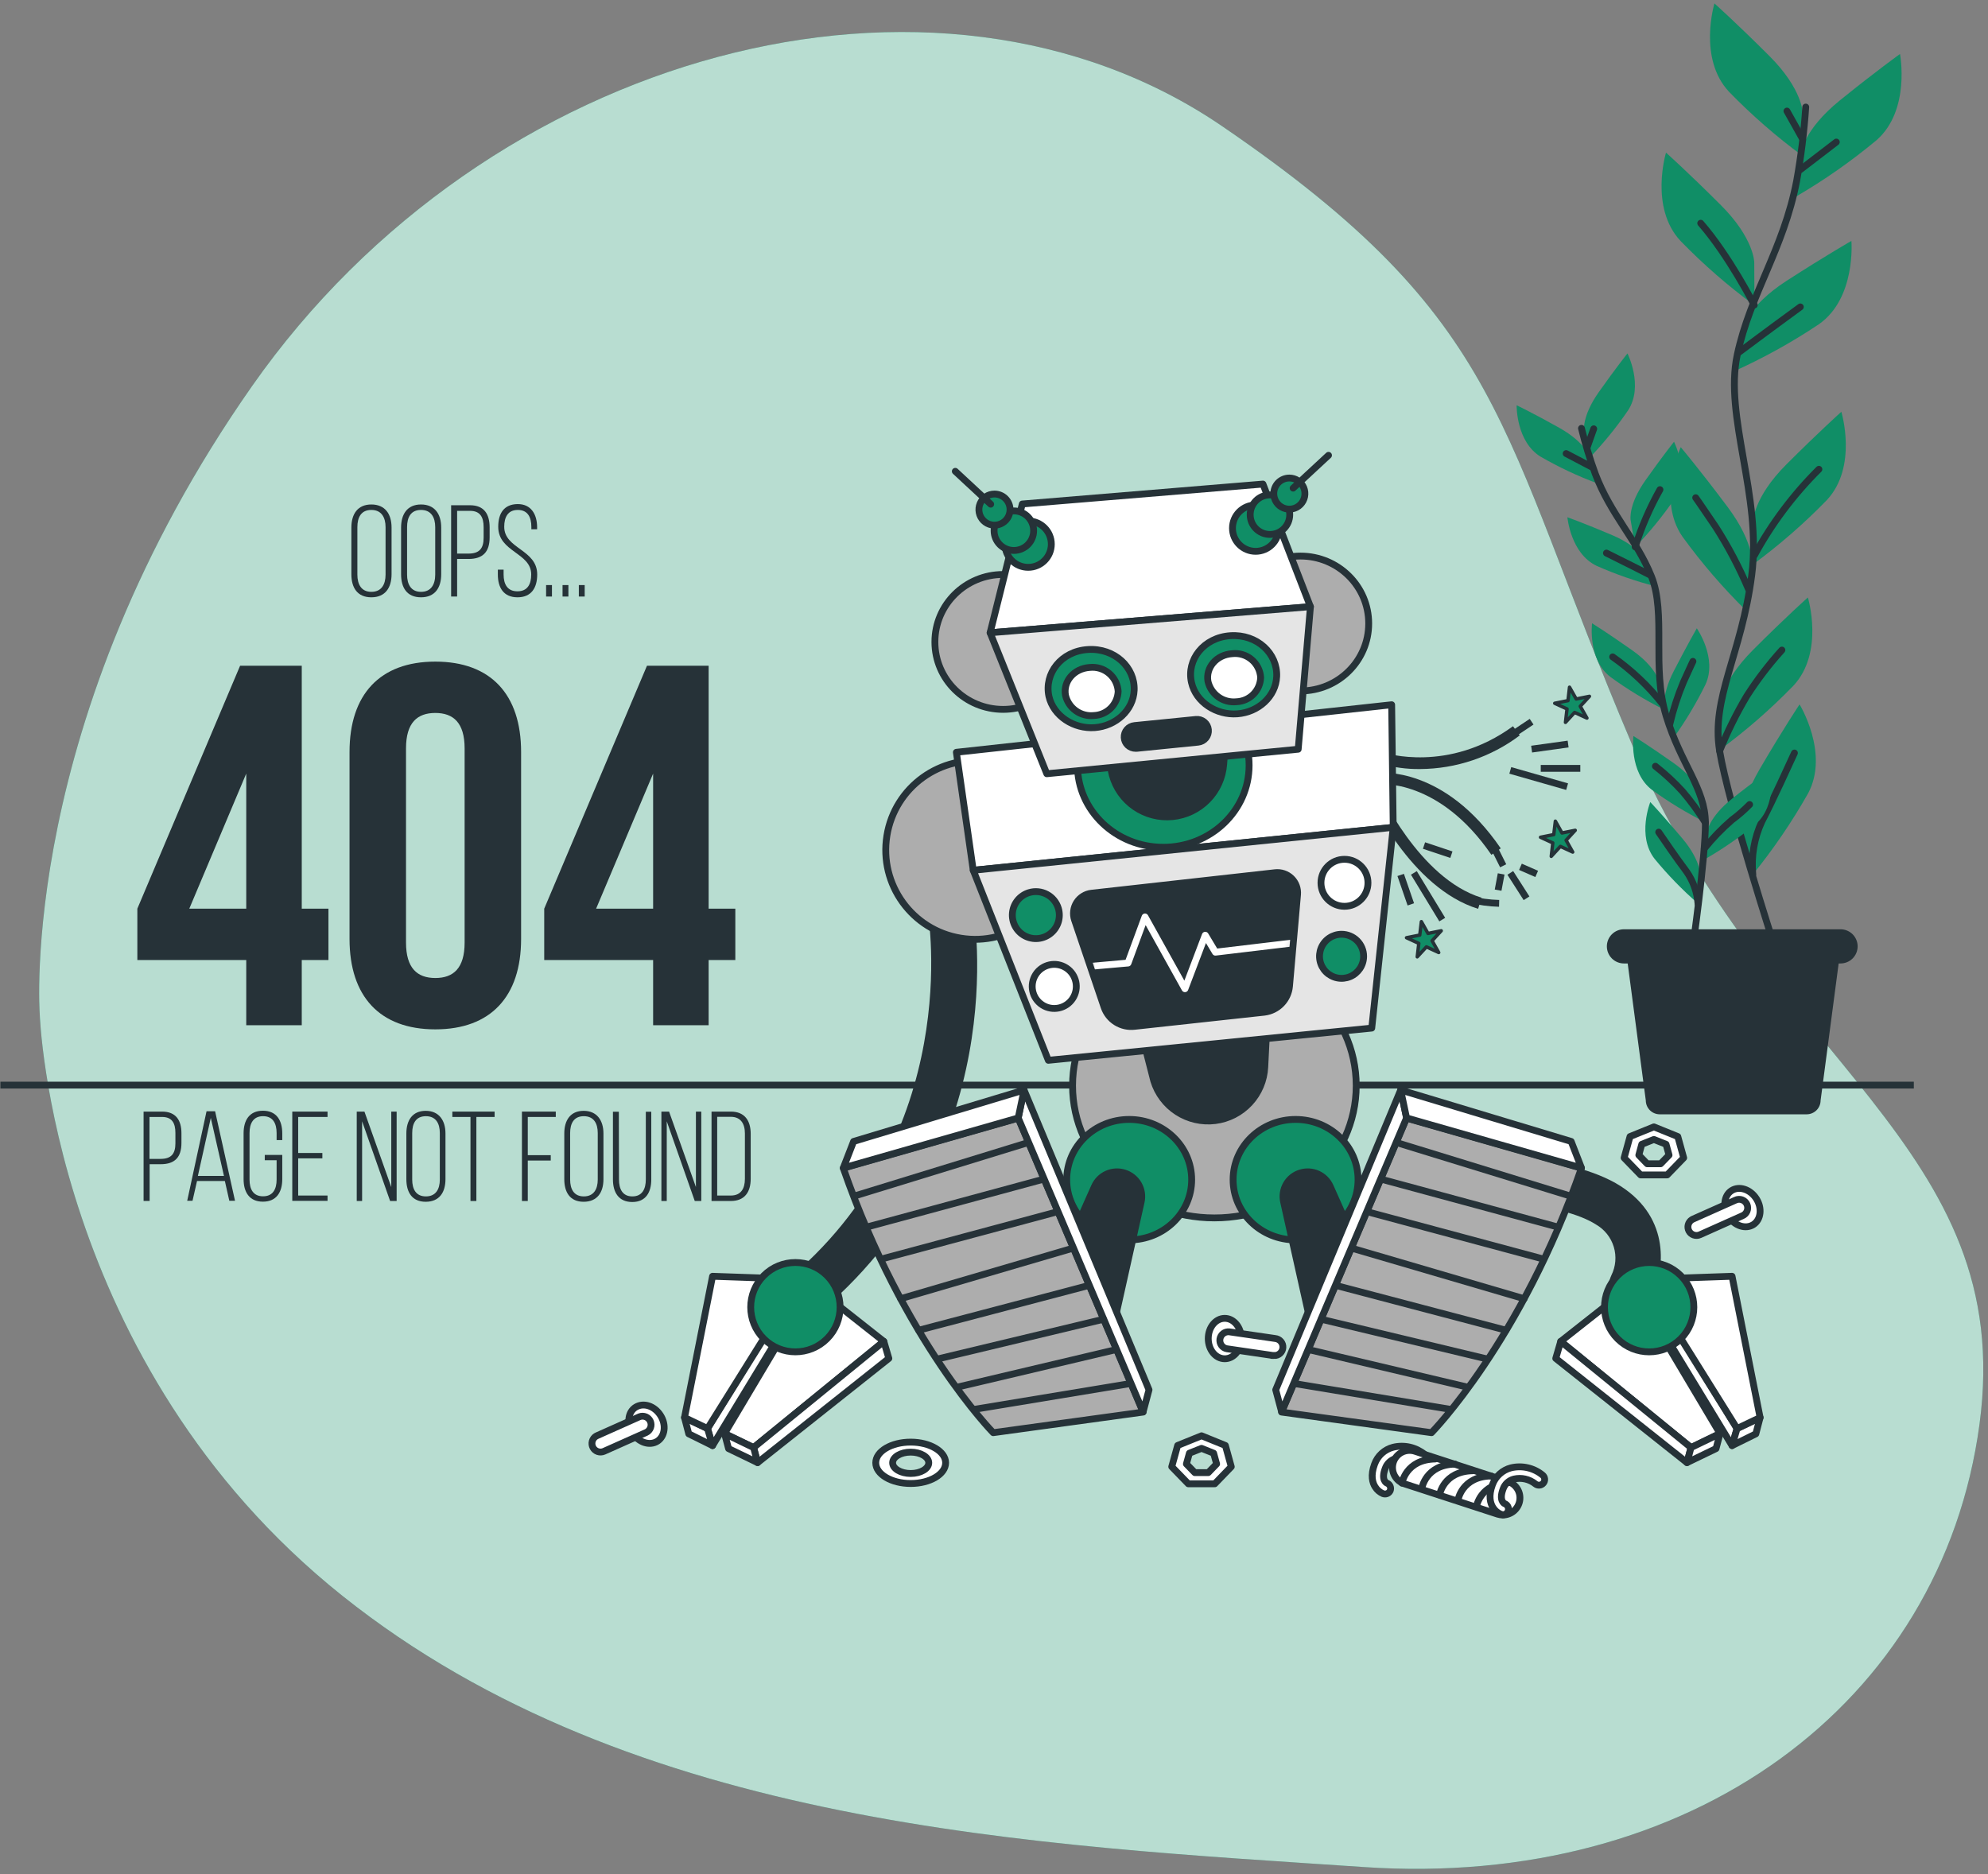 <svg width="315" height="297" viewBox="0 0 315 297" fill="none" xmlns="http://www.w3.org/2000/svg">
<rect x="0" y="0" width="315" height="297" fill="#808080" stroke="none"/>
<path d="M6.3 160.752C6.3 160.752 8.085 216.042 54.242 252.889C100.399 289.737 164.34 292.38 216.113 295.882C267.886 299.383 307.653 270.068 313.645 225.765C319.637 181.463 280.077 168.46 258.615 118.028C237.153 67.595 239.061 51.014 193.648 19.998C148.234 -11.018 77.183 8.03 39.952 61.167C2.722 114.304 6.3 160.752 6.3 160.752Z" fill="#108E66"/>
<path opacity="0.7" d="M6.3 160.752C6.3 160.752 8.085 216.042 54.242 252.889C100.399 289.737 164.34 292.38 216.113 295.882C267.886 299.383 307.653 270.068 313.645 225.765C319.637 181.463 280.077 168.46 258.615 118.028C237.153 67.595 239.061 51.014 193.648 19.998C148.234 -11.018 77.183 8.03 39.952 61.167C2.722 114.304 6.3 160.752 6.3 160.752Z" fill="white"/>
<path d="M303.248 171.962H0.063" stroke="#263238" stroke-width="1.082" stroke-miterlimit="10"/>
<path d="M55.676 83.602C55.676 81.495 56.649 79.947 58.84 79.947C61.032 79.947 62.043 81.479 62.043 83.602V91.003C62.043 93.11 61.07 94.658 58.84 94.658C56.611 94.658 55.676 93.126 55.676 91.003V83.602ZM56.626 91.065C56.626 92.597 57.246 93.792 58.84 93.792C60.434 93.792 61.093 92.635 61.093 91.065V83.54C61.093 82.008 60.449 80.813 58.84 80.813C57.231 80.813 56.626 81.97 56.626 83.54V91.065Z" fill="#263238"/>
<path d="M63.552 83.602C63.552 81.495 64.525 79.947 66.709 79.947C68.892 79.947 69.911 81.479 69.911 83.602V91.003C69.911 93.11 68.946 94.658 66.709 94.658C64.471 94.658 63.552 93.126 63.552 91.003V83.602ZM64.502 91.065C64.502 92.597 65.123 93.792 66.709 93.792C68.295 93.792 68.961 92.635 68.961 91.065V83.54C68.961 82.008 68.325 80.813 66.709 80.813C65.092 80.813 64.502 81.97 64.502 83.54V91.065Z" fill="#263238"/>
<path d="M74.478 80.069C76.716 80.069 77.582 81.479 77.582 83.586V85.157C77.582 87.456 76.524 88.582 74.233 88.582H72.433V94.535H71.482V80.069H74.478ZM74.233 87.731C75.903 87.731 76.631 86.965 76.631 85.234V83.54C76.631 81.97 76.095 80.958 74.478 80.958H72.433V87.731H74.233Z" fill="#263238"/>
<path d="M85.106 83.563V83.87H84.194V83.502C84.194 81.97 83.619 80.813 82.048 80.813C80.478 80.813 79.895 81.954 79.895 83.479C79.895 86.996 85.121 87.057 85.121 91.042C85.121 93.126 84.217 94.658 82.002 94.658C79.788 94.658 78.884 93.126 78.884 91.042V90.275H79.796V91.042C79.796 92.574 80.393 93.708 81.987 93.708C83.581 93.708 84.171 92.589 84.171 91.042C84.171 87.571 78.945 87.509 78.945 83.479C78.945 81.311 79.895 79.909 82.01 79.885C84.125 79.862 85.106 81.479 85.106 83.563Z" fill="#263238"/>
<path d="M87.458 92.72V94.536H86.531V92.72H87.458Z" fill="#263238"/>
<path d="M90.063 92.72V94.536H89.136V92.72H90.063Z" fill="#263238"/>
<path d="M92.645 92.72V94.536H91.718V92.72H92.645Z" fill="#263238"/>
<path d="M21.763 144.002L38.045 105.5H47.814V144.002H52.044V152.14H47.814V162.476H39.018V152.14H21.763V144.002ZM39.018 144.002V122.594L29.992 144.002H39.018Z" fill="#263238"/>
<path d="M55.384 119.169C55.384 110.059 60.188 104.849 68.977 104.849C77.765 104.849 82.569 110.059 82.569 119.169V148.799C82.569 157.917 77.765 163.127 68.977 163.127C60.188 163.127 55.384 157.917 55.384 148.799V119.169ZM64.333 149.373C64.333 153.442 66.126 154.99 68.977 154.99C71.827 154.99 73.62 153.457 73.62 149.373V118.602C73.62 114.534 71.827 112.986 68.977 112.986C66.126 112.986 64.333 114.518 64.333 118.602V149.373Z" fill="#263238"/>
<path d="M86.232 144.002L102.515 105.5H112.284V144.002H116.513V152.14H112.284V162.476H103.488V152.14H86.232V144.002ZM103.488 144.002V122.594L94.454 144.002H103.488Z" fill="#263238"/>
<path d="M25.686 176.161C27.877 176.161 28.75 177.54 28.75 179.601V181.133C28.75 183.378 27.716 184.497 25.471 184.497H23.709V190.32H22.751V176.161H25.686ZM25.448 183.654C27.088 183.654 27.793 182.888 27.793 181.202V179.54C27.793 178.007 27.272 177.011 25.686 177.011H23.686V183.654H25.448Z" fill="#263238"/>
<path d="M31.218 187.163L30.505 190.297H29.662L32.727 176.107H34.083L37.24 190.297H36.336L35.631 187.163H31.218ZM31.355 186.351H35.485L33.401 177.157L31.355 186.351Z" fill="#263238"/>
<path d="M44.726 179.624V180.673H43.83V179.562C43.83 178.03 43.248 176.888 41.684 176.888C40.121 176.888 39.539 178.045 39.539 179.562V186.933C39.539 188.466 40.129 189.584 41.684 189.584C43.24 189.584 43.83 188.451 43.83 186.933V183.869H41.953V183.026H44.726V186.857C44.726 188.903 43.83 190.435 41.661 190.435C39.493 190.435 38.597 188.903 38.597 186.857V179.608C38.597 177.563 39.486 176.022 41.661 176.022C43.838 176.022 44.726 177.578 44.726 179.624Z" fill="#263238"/>
<path d="M51.078 182.719V183.57H47.247V189.462H51.898V190.305H46.312V176.161H51.898V177.011H47.247V182.719H51.078Z" fill="#263238"/>
<path d="M57.377 190.328H56.526V176.161H57.745L61.997 188.121V176.161H62.848V190.328H61.813L57.377 177.701V190.328Z" fill="#263238"/>
<path d="M64.388 179.624C64.388 177.555 65.338 176.038 67.453 176.038C69.567 176.038 70.586 177.571 70.586 179.624V186.872C70.586 188.933 69.636 190.451 67.453 190.451C65.269 190.451 64.388 188.918 64.388 186.872V179.624ZM65.315 186.934C65.315 188.466 65.92 189.6 67.483 189.6C69.046 189.6 69.69 188.466 69.69 186.934V179.563C69.69 178.03 69.062 176.889 67.483 176.889C65.905 176.889 65.315 178.023 65.315 179.563V186.934Z" fill="#263238"/>
<path d="M74.547 190.328V177.011H71.674V176.161H78.371V177.011H75.482V190.328H74.547Z" fill="#263238"/>
<path d="M87.267 183.064V183.915H83.627V190.328H82.7V176.161H88.064V177.011H83.627V183.064H87.267Z" fill="#263238"/>
<path d="M89.412 179.624C89.412 177.555 90.362 176.038 92.477 176.038C94.592 176.038 95.618 177.571 95.618 179.624V186.872C95.618 188.933 94.661 190.451 92.477 190.451C90.293 190.451 89.412 188.918 89.412 186.872V179.624ZM90.339 186.934C90.339 188.466 90.952 189.6 92.508 189.6C94.063 189.6 94.714 188.466 94.714 186.934V179.563C94.714 178.03 94.086 176.889 92.508 176.889C90.929 176.889 90.339 178.023 90.339 179.563V186.934Z" fill="#263238"/>
<path d="M98.078 186.911C98.078 188.443 98.645 189.6 100.2 189.6C101.756 189.6 102.33 188.428 102.33 186.911V176.184H103.196V186.911C103.196 188.933 102.346 190.489 100.185 190.489C98.024 190.489 97.12 188.956 97.12 186.911V176.184H98.055L98.078 186.911Z" fill="#263238"/>
<path d="M105.648 190.328H104.798V176.161H106.016L110.269 188.121V176.161H111.119V190.328H110.085L105.648 177.701V190.328Z" fill="#263238"/>
<path d="M115.808 176.161C117.999 176.161 118.95 177.601 118.95 179.685V186.811C118.95 188.895 117.999 190.328 115.808 190.328H112.743V176.161H115.808ZM115.808 189.462C117.386 189.462 118.03 188.382 118.03 186.826V179.616C118.03 178.084 117.363 176.988 115.808 176.988H113.64V189.462H115.808Z" fill="#263238"/>
<path d="M285.647 17.937C285.647 17.937 285.647 14.152 280.353 8.865C275.058 3.578 271.656 0.544 271.656 0.544C271.656 0.544 269.013 9.241 273.955 14.535C277.564 18.249 281.475 21.658 285.647 24.726V17.937Z" fill="#108E66"/>
<path d="M277.963 41.583C277.963 41.583 277.963 37.797 272.676 32.511C267.389 27.224 263.98 24.189 263.98 24.189C263.98 24.189 261.336 32.886 266.278 38.181C269.893 41.902 273.812 45.316 277.994 48.387L277.963 41.583Z" fill="#108E66"/>
<path d="M285.31 24.373C285.31 24.373 285.716 20.611 291.532 15.907C297.347 11.202 301.056 8.559 301.056 8.559C301.056 8.559 302.765 17.485 297.324 22.228C293.337 25.547 289.08 28.528 284.598 31.139L285.31 24.373Z" fill="#108E66"/>
<path d="M276.032 52.256C276.032 52.256 276.798 48.555 283.111 44.487C289.425 40.418 293.356 38.181 293.356 38.181C293.356 38.181 294.122 47.237 288.207 51.383C283.891 54.266 279.342 56.783 274.606 58.907L276.032 52.256Z" fill="#108E66"/>
<path d="M277.779 82.652C277.779 82.652 277.779 78.867 283.073 73.58C288.368 68.293 291.762 65.259 291.762 65.259C291.762 65.259 294.413 73.955 289.464 79.25C285.849 82.972 281.93 86.385 277.748 89.456L277.779 82.652Z" fill="#108E66"/>
<path d="M277.695 90.069C277.695 90.069 278.231 86.329 273.741 80.338C269.251 74.346 266.317 70.867 266.317 70.867C266.317 70.867 262.485 79.096 266.577 85.034C269.623 89.233 273.014 93.169 276.714 96.804L277.695 90.069Z" fill="#108E66"/>
<path d="M272.477 112.074C272.477 112.074 272.477 108.297 277.764 103.002C283.051 97.708 286.46 94.681 286.46 94.681C286.46 94.681 289.104 103.378 284.162 108.672C280.549 112.396 276.63 115.81 272.446 118.878L272.477 112.074Z" fill="#108E66"/>
<path d="M276.009 131.996C276.009 131.996 275.051 128.333 278.829 121.874C282.606 115.415 285.142 111.63 285.142 111.63C285.142 111.63 289.9 119.369 286.491 125.736C283.934 130.251 281.008 134.547 277.74 138.578L276.009 131.996Z" fill="#108E66"/>
<path d="M286.123 16.964C285.857 20.9 285.374 24.819 284.675 28.702C282.583 39.514 277.357 46.486 275.265 56.248C273.174 66.009 279.173 78.583 277.564 91.126C275.955 103.669 271.082 110.634 272.476 119.009C273.871 127.383 281.188 150.033 281.188 150.033" stroke="#263238" stroke-width="1.082" stroke-linecap="round" stroke-linejoin="round"/>
<path d="M285.265 26.886L290.965 22.511" stroke="#263238" stroke-width="1.082" stroke-linecap="round" stroke-linejoin="round"/>
<path d="M285.525 21.845L283.143 17.6" stroke="#263238" stroke-width="1.082" stroke-linecap="round" stroke-linejoin="round"/>
<path d="M275.58 55.796C275.58 55.796 280.354 52.217 285.265 48.639" stroke="#263238" stroke-width="1.082" stroke-linecap="round" stroke-linejoin="round"/>
<path d="M277.962 48.348C277.962 48.348 273.986 40.548 269.48 35.376" stroke="#263238" stroke-width="1.082" stroke-linecap="round" stroke-linejoin="round"/>
<path d="M277.971 88.03C280.703 83.004 284.151 78.402 288.207 74.369" stroke="#263238" stroke-width="1.082" stroke-linecap="round" stroke-linejoin="round"/>
<path d="M277.035 93.332C275.588 89.922 273.858 86.639 271.863 83.517C269.082 79.403 268.684 78.874 268.684 78.874" stroke="#263238" stroke-width="1.082" stroke-linecap="round" stroke-linejoin="round"/>
<path d="M272.477 119.009C273.683 116.003 275.121 113.096 276.775 110.312C278.426 107.73 280.289 105.29 282.345 103.018" stroke="#263238" stroke-width="1.082" stroke-linecap="round" stroke-linejoin="round"/>
<path d="M277.733 138.578C277.457 135.709 277.948 132.819 279.158 130.203C281.151 126.372 283.403 121.315 284.33 119.331" stroke="#263238" stroke-width="1.082" stroke-linecap="round" stroke-linejoin="round"/>
<path d="M250.992 68.4C250.992 68.4 250.578 66.032 253.329 62.14C256.08 58.248 257.872 56.01 257.872 56.01C257.872 56.01 260.478 61.175 257.972 65.029C256.11 67.754 254.021 70.317 251.727 72.691L250.992 68.4Z" fill="#108E66"/>
<path d="M258.371 82.407C258.371 82.407 257.957 80.031 260.708 76.139C263.458 72.247 265.251 70.009 265.251 70.009C265.251 70.009 267.857 75.174 265.351 79.028C263.489 81.753 261.4 84.316 259.106 86.69L258.371 82.407Z" fill="#108E66"/>
<path d="M251.896 72.438C251.896 72.438 251.237 70.139 247.077 67.802C242.916 65.465 240.311 64.224 240.311 64.224C240.311 64.224 240.204 70.009 244.142 72.392C247.003 74.041 249.996 75.448 253.091 76.599L251.896 72.438Z" fill="#108E66"/>
<path d="M260.746 88.912C260.746 88.912 259.85 86.682 255.467 84.812C251.084 82.943 248.356 81.97 248.356 81.97C248.356 81.97 248.862 87.732 253.015 89.686C256.036 91.023 259.162 92.107 262.363 92.927L260.746 88.912Z" fill="#108E66"/>
<path d="M262.922 108.159C262.922 108.159 262.508 105.791 258.616 103.048C254.723 100.305 252.264 98.773 252.264 98.773C252.264 98.773 251.543 104.512 255.198 107.301C257.862 109.239 260.681 110.953 263.627 112.427L262.922 108.159Z" fill="#108E66"/>
<path d="M263.811 112.841C263.811 112.841 263.045 110.542 265.228 106.313C267.412 102.083 268.86 99.57 268.86 99.57C268.86 99.57 272.17 104.313 270.232 108.481C268.778 111.445 267.079 114.282 265.152 116.963L263.811 112.841Z" fill="#108E66"/>
<path d="M270.454 131.927C270.454 131.927 270.73 129.537 274.461 126.564C278.193 123.591 280.591 121.966 280.591 121.966C280.591 121.966 281.633 127.659 278.139 130.648C275.585 132.739 272.861 134.613 269.994 136.249L270.454 131.927Z" fill="#108E66"/>
<path d="M269.473 126.027C269.473 126.027 269.06 123.66 265.167 120.909C261.275 118.158 258.815 116.641 258.815 116.641C258.815 116.641 258.095 122.38 261.75 125.169C264.413 127.107 267.233 128.821 270.178 130.295L269.473 126.027Z" fill="#108E66"/>
<path d="M269.419 138.892C269.419 138.892 269.618 136.494 266.554 132.854C263.489 129.215 261.489 127.107 261.489 127.107C261.489 127.107 259.336 132.471 262.171 136.103C264.269 138.657 266.576 141.032 269.067 143.206L269.419 138.892Z" fill="#108E66"/>
<path d="M250.586 67.879C251.181 70.318 251.91 72.722 252.77 75.081C255.252 81.632 259.29 85.433 261.665 91.333C264.041 97.233 261.665 105.768 264.002 113.453C266.339 121.139 270.193 124.947 270.224 130.379C270.255 135.812 268.125 150.791 268.125 150.791" stroke="#263238" stroke-width="1.082" stroke-linecap="round" stroke-linejoin="round"/>
<path d="M252.203 74.001L248.157 71.878" stroke="#263238" stroke-width="1.082" stroke-linecap="round" stroke-linejoin="round"/>
<path d="M251.49 70.875L252.525 67.956" stroke="#263238" stroke-width="1.082" stroke-linecap="round" stroke-linejoin="round"/>
<path d="M261.389 91.088C261.389 91.088 258.01 89.356 254.539 87.647" stroke="#263238" stroke-width="1.082" stroke-linecap="round" stroke-linejoin="round"/>
<path d="M259.091 86.667C260.087 83.516 261.405 80.476 263.022 77.595" stroke="#263238" stroke-width="1.082" stroke-linecap="round" stroke-linejoin="round"/>
<path d="M263.42 111.553C261.163 108.701 258.504 106.19 255.528 104.098" stroke="#263238" stroke-width="1.082" stroke-linecap="round" stroke-linejoin="round"/>
<path d="M264.577 114.779C265.114 112.485 265.841 110.24 266.753 108.067C268.056 105.186 268.247 104.811 268.247 104.811" stroke="#263238" stroke-width="1.082" stroke-linecap="round" stroke-linejoin="round"/>
<path d="M270.04 134.479C271.356 132.845 272.815 131.332 274.4 129.958C275.406 129.215 276.352 128.392 277.227 127.499" stroke="#263238" stroke-width="1.082" stroke-linecap="round" stroke-linejoin="round"/>
<path d="M270.223 130.379C269.139 128.629 267.922 126.964 266.584 125.399C265.268 123.96 263.835 122.633 262.301 121.43" stroke="#263238" stroke-width="1.082" stroke-linecap="round" stroke-linejoin="round"/>
<path d="M269.052 143.229C268.916 141.399 268.291 139.64 267.243 138.134C265.581 135.934 263.619 133.023 262.822 131.874" stroke="#263238" stroke-width="1.082" stroke-linecap="round" stroke-linejoin="round"/>
<path d="M286.276 176.59H262.976C262.393 176.588 261.835 176.355 261.423 175.944C261.011 175.532 260.779 174.973 260.777 174.391L257.313 148.171H291.931L288.476 174.391C288.473 174.973 288.241 175.532 287.829 175.944C287.417 176.355 286.859 176.588 286.276 176.59Z" fill="#263238"/>
<path d="M291.632 152.684H257.313C256.596 152.684 255.908 152.399 255.401 151.892C254.893 151.384 254.608 150.696 254.608 149.979C254.607 149.623 254.677 149.271 254.812 148.942C254.948 148.613 255.147 148.313 255.398 148.062C255.649 147.81 255.948 147.61 256.276 147.473C256.605 147.337 256.957 147.267 257.313 147.267H291.632C291.988 147.267 292.341 147.337 292.67 147.473C292.999 147.609 293.298 147.809 293.55 148.061C293.802 148.313 294.002 148.612 294.138 148.941C294.274 149.27 294.344 149.623 294.344 149.979C294.342 150.697 294.056 151.385 293.547 151.892C293.039 152.399 292.35 152.684 291.632 152.684Z" fill="#263238"/>
<path d="M258.569 207.307C257.956 207.309 257.352 207.154 256.816 206.857C256.279 206.56 255.827 206.132 255.502 205.612C255.177 205.092 254.99 204.498 254.958 203.886C254.926 203.273 255.051 202.663 255.32 202.112C256.019 200.714 256.156 199.101 255.705 197.604C255.253 196.107 254.247 194.839 252.891 194.059C247.482 190.596 234.9 190.044 230.495 190.113H230.433C229.474 190.123 228.551 189.75 227.866 189.079C227.181 188.407 226.792 187.491 226.782 186.531C226.773 185.572 227.146 184.649 227.817 183.964C228.489 183.279 229.405 182.89 230.364 182.88C232.211 182.842 248.57 182.712 256.784 187.968C264.882 193.155 263.626 201.538 261.825 205.254C261.53 205.867 261.068 206.386 260.492 206.749C259.916 207.112 259.25 207.306 258.569 207.307Z" fill="#263238"/>
<path d="M275.242 226.386L274.446 229.091L262.378 209.246L262.063 204.962L275.242 226.386Z" fill="white" stroke="#263238" stroke-width="1.082" stroke-linecap="round" stroke-linejoin="round"/>
<path d="M274.445 229.091L278.215 227.229L278.889 224.646L275.242 226.386L274.445 229.091Z" fill="white" stroke="#263238" stroke-width="1.082" stroke-linecap="round" stroke-linejoin="round"/>
<path d="M260.477 202.741L274.445 202.258L278.889 224.647L275.242 226.386L260.477 202.741Z" fill="white" stroke="#263238" stroke-width="1.082" stroke-linecap="round" stroke-linejoin="round"/>
<path d="M258.569 203.69L272.537 227.183L267.94 229.405L247.298 212.579L258.569 203.69Z" fill="white" stroke="#263238" stroke-width="1.082" stroke-linecap="round" stroke-linejoin="round"/>
<path d="M267.94 229.405L267.304 231.788L246.509 215.276L247.298 212.579L267.94 229.405Z" fill="white" stroke="#263238" stroke-width="1.082" stroke-linecap="round" stroke-linejoin="round"/>
<path d="M267.94 229.405L272.537 227.183L271.909 229.566L267.304 231.788L267.94 229.405Z" fill="white" stroke="#263238" stroke-width="1.082" stroke-linecap="round" stroke-linejoin="round"/>
<path d="M266.318 212.163C269.083 209.398 269.083 204.915 266.318 202.151C263.554 199.386 259.071 199.386 256.306 202.151C253.541 204.915 253.541 209.398 256.306 212.163C259.071 214.928 263.554 214.928 266.318 212.163Z" fill="#108E66" stroke="#263238" stroke-width="1.082" stroke-linecap="round" stroke-linejoin="round"/>
<path d="M112.106 226.386L112.903 229.091L124.964 209.246L125.285 204.962L112.106 226.386Z" fill="white" stroke="#263238" stroke-width="1.082" stroke-linecap="round" stroke-linejoin="round"/>
<path d="M112.904 229.091L109.134 227.229L108.46 224.646L112.107 226.386L112.904 229.091Z" fill="white" stroke="#263238" stroke-width="1.082" stroke-linecap="round" stroke-linejoin="round"/>
<path d="M126.872 202.741L112.904 202.258L108.46 224.647L112.107 226.386L126.872 202.741Z" fill="white" stroke="#263238" stroke-width="1.082" stroke-linecap="round" stroke-linejoin="round"/>
<path d="M128.779 203.69L114.804 227.183L119.409 229.405L140.043 212.579L128.779 203.69Z" fill="white" stroke="#263238" stroke-width="1.082" stroke-linecap="round" stroke-linejoin="round"/>
<path d="M119.409 229.405L120.045 231.788L140.84 215.276L140.043 212.579L119.409 229.405Z" fill="white" stroke="#263238" stroke-width="1.082" stroke-linecap="round" stroke-linejoin="round"/>
<path d="M119.409 229.405L114.804 227.183L115.44 229.566L120.045 231.788L119.409 229.405Z" fill="white" stroke="#263238" stroke-width="1.082" stroke-linecap="round" stroke-linejoin="round"/>
<path d="M126.489 209.713C125.741 209.716 125.01 209.488 124.398 209.058C123.785 208.629 123.321 208.02 123.069 207.316C122.817 206.611 122.789 205.846 122.99 205.126C123.191 204.405 123.61 203.765 124.19 203.292C152.939 179.9 147.085 145.014 147.024 144.662C146.881 143.729 147.108 142.777 147.657 142.009C148.206 141.242 149.033 140.719 149.962 140.553C150.891 140.387 151.848 140.591 152.629 141.121C153.41 141.651 153.953 142.465 154.142 143.39C154.425 144.991 160.777 182.85 128.757 208.901C128.117 209.424 127.316 209.711 126.489 209.713Z" fill="#263238"/>
<path d="M168.486 136.955C169.733 129.235 164.484 121.966 156.764 120.72C149.044 119.473 141.775 124.721 140.529 132.442C139.283 140.162 144.531 147.431 152.251 148.677C159.971 149.923 167.24 144.675 168.486 136.955Z" fill="#ADADAD" stroke="#263238" stroke-width="1.082" stroke-linecap="round" stroke-linejoin="round"/>
<path d="M131.038 212.16C133.803 209.396 133.803 204.913 131.038 202.148C128.273 199.383 123.791 199.383 121.026 202.148C118.261 204.913 118.261 209.396 121.026 212.16C123.791 214.925 128.273 214.925 131.038 212.16Z" fill="#108E66" stroke="#263238" stroke-width="1.082" stroke-linecap="round" stroke-linejoin="round"/>
<path d="M192.421 193.009C204.833 193.009 214.894 183.624 214.894 172.046C214.894 160.468 204.833 151.082 192.421 151.082C180.01 151.082 169.948 160.468 169.948 172.046C169.948 183.624 180.01 193.009 192.421 193.009Z" fill="#ADADAD" stroke="#263238" stroke-width="1.082" stroke-linecap="round" stroke-linejoin="round"/>
<path d="M180.714 163.089L182.813 171.279C183.434 173.306 184.748 175.05 186.527 176.203C188.305 177.356 190.433 177.846 192.537 177.585C194.638 177.323 196.579 176.327 198.018 174.774C199.457 173.222 200.303 171.211 200.406 169.096L200.819 160.836L180.714 163.089Z" fill="#263238" stroke="#263238" stroke-width="1.082" stroke-linecap="round" stroke-linejoin="round"/>
<path d="M225.017 121.874C222.896 121.905 220.783 121.616 218.749 121.016L219.331 119.307C219.431 119.307 229.491 122.579 239.736 115.085L240.801 116.549C236.25 119.977 230.714 121.844 225.017 121.874Z" fill="#263238"/>
<path d="M236.311 135.467C228.02 123.353 218.588 124.265 218.496 124.272L218.297 122.479C218.726 122.433 228.909 121.445 237.797 134.448L236.311 135.467Z" fill="#263238"/>
<path d="M234.211 144.026C223.484 140.723 217.04 126.441 216.765 125.836L218.42 125.069C218.481 125.215 224.81 139.206 234.748 142.263L234.211 144.026Z" fill="#263238"/>
<path d="M239.789 116.304L242.685 114.373" stroke="#263238" stroke-width="1.082" stroke-miterlimit="10"/>
<path d="M236.249 133.352L238.18 137.206" stroke="#263238" stroke-width="1.082" stroke-miterlimit="10"/>
<path d="M232.87 142.516C234.397 142.904 235.962 143.12 237.536 143.16" stroke="#263238" stroke-width="1.082" stroke-miterlimit="10"/>
<path d="M151.536 119.216L154.21 137.919L220.756 131.115L220.511 111.684L151.536 119.216Z" fill="white" stroke="#263238" stroke-width="1.082" stroke-linecap="round" stroke-linejoin="round"/>
<path d="M154.211 137.919L166.11 168.031L217.355 162.928L220.757 131.115L154.211 137.919Z" fill="#E5E5E5" stroke="#263238" stroke-width="1.082" stroke-linecap="round" stroke-linejoin="round"/>
<path d="M170.263 145.788L174.937 159.579C175.27 160.574 175.938 161.423 176.826 161.982C177.714 162.541 178.769 162.775 179.81 162.644L200.337 160.407C201.373 160.281 202.334 159.803 203.06 159.052C203.785 158.302 204.23 157.325 204.321 156.285L205.593 141.78C205.636 141.305 205.573 140.827 205.407 140.379C205.242 139.932 204.98 139.527 204.638 139.194C204.297 138.861 203.886 138.608 203.435 138.454C202.984 138.299 202.504 138.247 202.03 138.302L172.968 141.55C172.488 141.603 172.027 141.762 171.617 142.017C171.207 142.272 170.86 142.615 170.6 143.021C170.341 143.428 170.176 143.887 170.118 144.366C170.059 144.845 170.109 145.331 170.263 145.788Z" fill="#263238"/>
<mask id="mask0_2248_25097" style="mask-type:luminance" maskUnits="userSpaceOnUse" x="170" y="138" width="36" height="25">
<path d="M170.263 145.788L174.937 159.579C175.27 160.574 175.938 161.423 176.826 161.982C177.714 162.541 178.769 162.775 179.81 162.644L200.337 160.407C201.373 160.281 202.334 159.803 203.06 159.052C203.785 158.302 204.23 157.325 204.321 156.285L205.593 141.78C205.636 141.305 205.573 140.827 205.407 140.379C205.242 139.932 204.98 139.527 204.638 139.194C204.297 138.861 203.886 138.608 203.435 138.454C202.984 138.299 202.504 138.247 202.03 138.302L172.968 141.55C172.488 141.603 172.027 141.762 171.617 142.017C171.207 142.272 170.86 142.615 170.6 143.021C170.341 143.428 170.176 143.887 170.118 144.366C170.059 144.845 170.109 145.331 170.263 145.788Z" fill="white"/>
</mask>
<g mask="url(#mask0_2248_25097)">
<path d="M170.263 153.365L178.737 152.615L181.426 145.312L187.755 156.691L190.974 148.209L192.583 150.898L207.938 149.067" stroke="white" stroke-width="1.082" stroke-linecap="round" stroke-linejoin="round"/>
</g>
<path d="M170.263 145.788L174.937 159.579C175.27 160.574 175.938 161.423 176.826 161.982C177.714 162.541 178.769 162.775 179.81 162.644L200.337 160.407C201.373 160.281 202.334 159.803 203.06 159.052C203.785 158.302 204.23 157.325 204.321 156.285L205.593 141.78C205.636 141.305 205.573 140.827 205.407 140.379C205.242 139.932 204.98 139.527 204.638 139.194C204.297 138.861 203.886 138.608 203.435 138.454C202.984 138.299 202.504 138.247 202.03 138.302L172.968 141.55C172.488 141.603 172.027 141.762 171.617 142.017C171.207 142.272 170.86 142.615 170.6 143.021C170.341 143.428 170.176 143.887 170.118 144.366C170.059 144.845 170.109 145.331 170.263 145.788Z" stroke="#263238" stroke-width="1.082" stroke-linecap="round" stroke-linejoin="round"/>
<path d="M213.032 143.627C215.089 143.627 216.756 141.96 216.756 139.903C216.756 137.846 215.089 136.179 213.032 136.179C210.976 136.179 209.309 137.846 209.309 139.903C209.309 141.96 210.976 143.627 213.032 143.627Z" fill="white" stroke="#263238" stroke-width="1.082" stroke-linecap="round" stroke-linejoin="round"/>
<path d="M216.067 151.55C216.067 152.241 215.862 152.916 215.478 153.491C215.094 154.065 214.549 154.513 213.91 154.778C213.272 155.042 212.569 155.111 211.891 154.976C211.214 154.842 210.591 154.509 210.102 154.02C209.614 153.532 209.281 152.909 209.146 152.231C209.011 151.553 209.081 150.851 209.345 150.213C209.61 149.574 210.057 149.028 210.632 148.644C211.206 148.261 211.882 148.056 212.573 148.056C213.5 148.056 214.388 148.424 215.044 149.079C215.699 149.734 216.067 150.623 216.067 151.55Z" fill="#108E66" stroke="#263238" stroke-width="1.082" stroke-linecap="round" stroke-linejoin="round"/>
<path d="M167.696 143.949C167.908 144.654 167.907 145.406 167.692 146.11C167.477 146.815 167.058 147.439 166.488 147.905C165.918 148.372 165.222 148.658 164.489 148.73C163.757 148.801 163.019 148.653 162.37 148.305C161.721 147.957 161.19 147.424 160.844 146.774C160.497 146.124 160.352 145.387 160.425 144.654C160.498 143.921 160.786 143.227 161.254 142.658C161.722 142.089 162.347 141.672 163.052 141.459C163.521 141.316 164.013 141.267 164.5 141.315C164.987 141.363 165.46 141.507 165.892 141.739C166.323 141.97 166.705 142.284 167.014 142.664C167.324 143.043 167.555 143.48 167.696 143.949Z" fill="#108E66" stroke="#263238" stroke-width="1.082" stroke-linecap="round" stroke-linejoin="round"/>
<path d="M169.978 158.225C171.029 156.607 170.569 154.443 168.951 153.392C167.333 152.341 165.169 152.801 164.118 154.419C163.067 156.038 163.527 158.202 165.145 159.253C166.763 160.304 168.927 159.844 169.978 158.225Z" fill="white" stroke="#263238" stroke-width="1.082" stroke-linecap="round" stroke-linejoin="round"/>
<path d="M178.921 196.496C184.388 196.496 188.821 192.222 188.821 186.949C188.821 181.676 184.388 177.402 178.921 177.402C173.454 177.402 169.021 181.676 169.021 186.949C169.021 192.222 173.454 196.496 178.921 196.496Z" fill="#108E66" stroke="#263238" stroke-width="1.082" stroke-linecap="round" stroke-linejoin="round"/>
<path d="M164.363 208.372L173.428 188.022C173.816 187.147 174.513 186.447 175.384 186.052C176.256 185.658 177.242 185.598 178.155 185.884C179.097 186.173 179.895 186.807 180.388 187.66C180.881 188.513 181.033 189.521 180.814 190.481L174.845 217.237L164.363 208.372Z" fill="#263238" stroke="#263238" stroke-width="1.082" stroke-linecap="round" stroke-linejoin="round"/>
<path d="M161.336 177.203L181.127 223.781L157.375 227.045C157.375 227.045 143.169 212.602 133.622 185.125L161.336 177.203Z" fill="#ADADAD" stroke="#263238" stroke-width="1.082" stroke-linecap="round" stroke-linejoin="round"/>
<path d="M161.336 177.164L162.263 172.743L182.062 220.249L181.127 223.743L161.336 177.164Z" fill="white" stroke="#263238" stroke-width="1.082" stroke-linecap="round" stroke-linejoin="round"/>
<path d="M162.263 172.743L135.254 180.888L133.622 185.087L161.336 177.164L162.263 172.743Z" fill="white" stroke="#263238" stroke-width="1.082" stroke-linecap="round" stroke-linejoin="round"/>
<path d="M135.484 189.508L162.731 181.125" stroke="#263238" stroke-width="1.082" stroke-linecap="round" stroke-linejoin="round"/>
<path d="M137.576 194.396L165.06 186.949" stroke="#263238" stroke-width="1.082" stroke-linecap="round" stroke-linejoin="round"/>
<path d="M139.676 199.522L167.39 192.075" stroke="#263238" stroke-width="1.082" stroke-linecap="round" stroke-linejoin="round"/>
<path d="M142.702 205.813L169.719 197.89" stroke="#263238" stroke-width="1.082" stroke-linecap="round" stroke-linejoin="round"/>
<path d="M145.567 210.809L172.515 203.713" stroke="#263238" stroke-width="1.082" stroke-linecap="round" stroke-linejoin="round"/>
<path d="M148.525 215.375L174.845 209.069" stroke="#263238" stroke-width="1.082" stroke-linecap="round" stroke-linejoin="round"/>
<path d="M151.935 219.766L176.469 213.966" stroke="#263238" stroke-width="1.082" stroke-linecap="round" stroke-linejoin="round"/>
<path d="M154.349 223.352L178.722 219.321" stroke="#263238" stroke-width="1.082" stroke-linecap="round" stroke-linejoin="round"/>
<path d="M205.286 196.496C210.754 196.496 215.186 192.222 215.186 186.949C215.186 181.676 210.754 177.402 205.286 177.402C199.819 177.402 195.387 181.676 195.387 186.949C195.387 192.222 199.819 196.496 205.286 196.496Z" fill="#108E66" stroke="#263238" stroke-width="1.082" stroke-linecap="round" stroke-linejoin="round"/>
<path d="M219.837 208.372L210.772 188.022C210.384 187.147 209.687 186.447 208.816 186.052C207.944 185.658 206.958 185.598 206.045 185.884C205.103 186.173 204.306 186.807 203.814 187.661C203.322 188.514 203.172 189.522 203.394 190.481L209.363 217.237L219.837 208.372Z" fill="#263238" stroke="#263238" stroke-width="1.082" stroke-linecap="round" stroke-linejoin="round"/>
<path d="M222.871 177.203L203.072 223.781L226.825 227.045C226.825 227.045 241.031 212.602 250.578 185.125L222.871 177.203Z" fill="#ADADAD" stroke="#263238" stroke-width="1.082" stroke-linecap="round" stroke-linejoin="round"/>
<path d="M222.872 177.164L221.937 172.743L202.138 220.249L203.072 223.743L222.872 177.164Z" fill="white" stroke="#263238" stroke-width="1.082" stroke-linecap="round" stroke-linejoin="round"/>
<path d="M221.937 172.743L248.953 180.888L250.585 185.087L222.871 177.164L221.937 172.743Z" fill="white" stroke="#263238" stroke-width="1.082" stroke-linecap="round" stroke-linejoin="round"/>
<path d="M248.715 189.508L221.469 181.125" stroke="#263238" stroke-width="1.082" stroke-linecap="round" stroke-linejoin="round"/>
<path d="M246.624 194.396L219.14 186.949" stroke="#263238" stroke-width="1.082" stroke-linecap="round" stroke-linejoin="round"/>
<path d="M244.525 199.522L216.811 192.075" stroke="#263238" stroke-width="1.082" stroke-linecap="round" stroke-linejoin="round"/>
<path d="M241.498 205.813L214.481 197.89" stroke="#263238" stroke-width="1.082" stroke-linecap="round" stroke-linejoin="round"/>
<path d="M238.633 210.809L211.692 203.713" stroke="#263238" stroke-width="1.082" stroke-linecap="round" stroke-linejoin="round"/>
<path d="M235.674 215.375L209.362 209.069" stroke="#263238" stroke-width="1.082" stroke-linecap="round" stroke-linejoin="round"/>
<path d="M232.272 219.766L207.73 213.966" stroke="#263238" stroke-width="1.082" stroke-linecap="round" stroke-linejoin="round"/>
<path d="M229.851 223.352L205.478 219.321" stroke="#263238" stroke-width="1.082" stroke-linecap="round" stroke-linejoin="round"/>
<path d="M240.915 137.367L243.49 138.494" stroke="#263238" stroke-width="1.082" stroke-miterlimit="10"/>
<path d="M239.307 138.333L241.881 142.355" stroke="#263238" stroke-width="1.082" stroke-miterlimit="10"/>
<path d="M237.859 138.493L237.376 141.068" stroke="#263238" stroke-width="1.082" stroke-miterlimit="10"/>
<path d="M244.134 121.767H250.401" stroke="#263238" stroke-width="1.082" stroke-miterlimit="10"/>
<path d="M239.307 122.088L248.31 124.663" stroke="#263238" stroke-width="1.082" stroke-miterlimit="10"/>
<path d="M242.686 118.717L248.47 117.913" stroke="#263238" stroke-width="1.082" stroke-miterlimit="10"/>
<path d="M221.937 138.654L223.546 143.321" stroke="#263238" stroke-width="1.082" stroke-miterlimit="10"/>
<path d="M224.028 138.333L228.526 145.734" stroke="#263238" stroke-width="1.082" stroke-miterlimit="10"/>
<path d="M225.637 133.996L229.974 135.444" stroke="#263238" stroke-width="1.082" stroke-miterlimit="10"/>
<path d="M249.597 131.582L248.149 133.16L249.199 135.03L247.245 134.133L245.797 135.712L246.042 133.582L244.096 132.685L246.195 132.264L246.448 130.134L247.498 132.003L249.597 131.582Z" fill="#108E66" stroke="#263238" stroke-width="0.541" stroke-linecap="round" stroke-linejoin="round"/>
<path d="M251.849 110.35L250.393 111.928L251.451 113.798L249.497 112.902L248.049 114.48L248.294 112.35L246.348 111.453L248.447 111.032L248.692 108.902L249.75 110.771L251.849 110.35Z" fill="#108E66" stroke="#263238" stroke-width="0.541" stroke-linecap="round" stroke-linejoin="round"/>
<path d="M228.365 147.504L226.917 149.082L227.966 150.952L226.02 150.055L224.564 151.634L224.809 149.504L222.863 148.607L224.963 148.186L225.216 146.056L226.265 147.925L228.365 147.504Z" fill="#108E66" stroke="#263238" stroke-width="0.541" stroke-linecap="round" stroke-linejoin="round"/>
<path d="M158.946 112.419C164.917 112.419 169.757 107.633 169.757 101.73C169.757 95.827 164.917 91.041 158.946 91.041C152.975 91.041 148.135 95.827 148.135 101.73C148.135 107.633 152.975 112.419 158.946 112.419Z" fill="#ADADAD" stroke="#263238" stroke-width="1.082" stroke-linecap="round" stroke-linejoin="round"/>
<path d="M206.06 109.499C212.031 109.499 216.872 104.714 216.872 98.811C216.872 92.908 212.031 88.122 206.06 88.122C200.089 88.122 195.249 92.908 195.249 98.811C195.249 104.714 200.089 109.499 206.06 109.499Z" fill="#ADADAD" stroke="#263238" stroke-width="1.082" stroke-linecap="round" stroke-linejoin="round"/>
<path d="M184.323 134.271C191.834 134.271 197.923 128.453 197.923 121.276C197.923 114.099 191.834 108.281 184.323 108.281C176.812 108.281 170.723 114.099 170.723 121.276C170.723 128.453 176.812 134.271 184.323 134.271Z" fill="#108E66" stroke="#263238" stroke-width="1.082" stroke-linecap="round" stroke-linejoin="round"/>
<path d="M174.369 114.603L176.246 122.847C176.807 124.891 178.072 126.67 179.817 127.872C181.563 129.073 183.677 129.619 185.786 129.414C187.894 129.209 189.862 128.268 191.344 126.756C192.827 125.244 193.729 123.258 193.892 121.146L194.528 112.902L174.369 114.603Z" fill="#263238" stroke="#263238" stroke-width="1.082" stroke-linecap="round" stroke-linejoin="round"/>
<path d="M161.98 79.87L156.885 100.275L207.639 96.145L200.115 76.713L161.98 79.87Z" fill="white" stroke="#263238" stroke-width="1.082" stroke-linecap="round" stroke-linejoin="round"/>
<path d="M156.885 100.274L165.865 122.617L205.7 118.733L207.639 96.144L156.885 100.274Z" fill="#E5E5E5" stroke="#263238" stroke-width="1.082" stroke-linecap="round" stroke-linejoin="round"/>
<path d="M179.71 109.385C179.572 112.557 176.798 115.055 173.48 115.308C170.163 115.56 166.914 113.484 166.201 110.342C165.435 106.741 168.125 103.201 172.377 102.933C176.63 102.665 179.855 105.768 179.71 109.385Z" fill="#108E66" stroke="#263238" stroke-width="1.082" stroke-linecap="round" stroke-linejoin="round"/>
<path d="M177.174 109.561C177.133 110.564 176.716 111.514 176.006 112.224C175.296 112.934 174.346 113.35 173.343 113.392C172.325 113.502 171.302 113.234 170.469 112.639C169.635 112.045 169.049 111.165 168.822 110.166C168.447 107.99 170.155 105.944 172.653 105.776C173.201 105.714 173.755 105.765 174.283 105.924C174.811 106.083 175.301 106.348 175.723 106.701C176.146 107.055 176.492 107.491 176.742 107.982C176.991 108.474 177.138 109.011 177.174 109.561Z" fill="white" stroke="#263238" stroke-width="1.082" stroke-linecap="round" stroke-linejoin="round"/>
<path d="M202.291 107.201C202.16 110.373 199.387 112.871 196.069 113.124C192.751 113.377 189.495 111.3 188.79 108.151C187.985 104.557 190.713 101.017 194.966 100.742C199.218 100.466 202.444 103.584 202.291 107.201Z" fill="#108E66" stroke="#263238" stroke-width="1.082" stroke-linecap="round" stroke-linejoin="round"/>
<path d="M199.754 107.377C199.714 108.38 199.298 109.332 198.588 110.042C197.878 110.752 196.926 111.168 195.923 111.208C194.904 111.316 193.881 111.047 193.048 110.451C192.215 109.855 191.629 108.974 191.402 107.975C191.027 105.799 192.736 103.76 195.233 103.592C195.781 103.528 196.337 103.577 196.865 103.736C197.394 103.894 197.885 104.158 198.308 104.512C198.731 104.866 199.077 105.303 199.326 105.796C199.575 106.288 199.72 106.826 199.754 107.377Z" fill="white" stroke="#263238" stroke-width="1.082" stroke-linecap="round" stroke-linejoin="round"/>
<path d="M179.956 118.595C179.489 118.6 179.038 118.424 178.698 118.104C178.358 117.784 178.155 117.345 178.131 116.879C178.107 116.412 178.265 115.955 178.571 115.602C178.877 115.249 179.307 115.029 179.772 114.986L189.488 114.013C189.965 113.965 190.442 114.109 190.814 114.413C191.185 114.717 191.42 115.156 191.468 115.633C191.516 116.111 191.372 116.588 191.068 116.959C190.764 117.331 190.325 117.566 189.848 117.614L180.17 118.587L179.956 118.595Z" fill="#263238" stroke="#263238" stroke-width="1.082" stroke-linecap="round" stroke-linejoin="round"/>
<path d="M162.914 89.908C164.941 89.908 166.584 88.264 166.584 86.238C166.584 84.211 164.941 82.567 162.914 82.567C160.887 82.567 159.244 84.211 159.244 86.238C159.244 88.264 160.887 89.908 162.914 89.908Z" fill="#108E66" stroke="#263238" stroke-width="1.082" stroke-linecap="round" stroke-linejoin="round"/>
<path d="M160.647 87.234C162.377 87.234 163.78 85.83 163.78 84.1C163.78 82.369 162.377 80.966 160.647 80.966C158.916 80.966 157.513 82.369 157.513 84.1C157.513 85.83 158.916 87.234 160.647 87.234Z" fill="#108E66" stroke="#263238" stroke-width="1.082" stroke-linecap="round" stroke-linejoin="round"/>
<path d="M160.042 80.766C160.04 81.254 159.894 81.73 159.622 82.135C159.35 82.54 158.964 82.855 158.513 83.04C158.063 83.226 157.567 83.274 157.089 83.178C156.611 83.082 156.172 82.846 155.827 82.501C155.483 82.155 155.249 81.716 155.154 81.237C155.06 80.759 155.109 80.263 155.296 79.813C155.483 79.362 155.799 78.978 156.205 78.707C156.61 78.436 157.087 78.291 157.575 78.291C157.899 78.291 158.221 78.356 158.521 78.48C158.82 78.605 159.093 78.787 159.322 79.017C159.551 79.247 159.733 79.52 159.856 79.82C159.98 80.12 160.043 80.442 160.042 80.766Z" fill="#108E66" stroke="#263238" stroke-width="1.082" stroke-linecap="round" stroke-linejoin="round"/>
<path d="M156.977 79.901L151.368 74.69" stroke="#263238" stroke-width="1.082" stroke-linecap="round" stroke-linejoin="round"/>
<path d="M198.957 87.371C200.984 87.371 202.627 85.728 202.627 83.701C202.627 81.674 200.984 80.031 198.957 80.031C196.93 80.031 195.287 81.674 195.287 83.701C195.287 85.728 196.93 87.371 198.957 87.371Z" fill="#108E66" stroke="#263238" stroke-width="1.082" stroke-linecap="round" stroke-linejoin="round"/>
<path d="M201.226 84.697C202.956 84.697 204.359 83.294 204.359 81.564C204.359 79.833 202.956 78.43 201.226 78.43C199.495 78.43 198.092 79.833 198.092 81.564C198.092 83.294 199.495 84.697 201.226 84.697Z" fill="#108E66" stroke="#263238" stroke-width="1.082" stroke-linecap="round" stroke-linejoin="round"/>
<path d="M201.831 78.23C201.833 78.718 201.979 79.194 202.251 79.599C202.523 80.004 202.908 80.319 203.359 80.504C203.81 80.69 204.306 80.737 204.784 80.641C205.262 80.545 205.701 80.31 206.046 79.965C206.39 79.619 206.624 79.18 206.719 78.701C206.813 78.223 206.764 77.727 206.577 77.277C206.39 76.826 206.074 76.441 205.668 76.171C205.263 75.9 204.786 75.755 204.298 75.755C203.974 75.755 203.652 75.819 203.352 75.944C203.053 76.068 202.78 76.251 202.551 76.481C202.322 76.711 202.14 76.984 202.017 77.284C201.893 77.584 201.83 77.906 201.831 78.23Z" fill="#108E66" stroke="#263238" stroke-width="1.082" stroke-linecap="round" stroke-linejoin="round"/>
<path d="M204.896 77.357L210.504 72.154" stroke="#263238" stroke-width="1.082" stroke-linecap="round" stroke-linejoin="round"/>
<path d="M196.681 212.127C196.681 213.897 195.509 215.329 194.061 215.329C192.613 215.329 191.448 213.897 191.448 212.127C191.448 210.357 192.621 208.924 194.061 208.924C195.502 208.924 196.681 210.357 196.681 212.127Z" fill="white" stroke="#263238" stroke-width="1.082" stroke-linecap="round" stroke-linejoin="round"/>
<path d="M201.861 214.808H201.662L194.39 213.743C194.046 213.678 193.741 213.483 193.538 213.198C193.334 212.914 193.249 212.561 193.299 212.215C193.35 211.869 193.532 211.555 193.808 211.34C194.084 211.125 194.433 211.025 194.781 211.061L202.053 212.119C202.405 212.153 202.729 212.323 202.958 212.593C203.186 212.863 203.3 213.212 203.275 213.565C203.25 213.917 203.088 214.246 202.824 214.482C202.56 214.717 202.214 214.84 201.861 214.824V214.808Z" fill="white" stroke="#263238" stroke-width="1.082" stroke-miterlimit="10"/>
<path d="M100.238 227.099C99.288 225.604 99.472 223.766 100.729 222.999C101.985 222.233 103.702 222.808 104.652 224.294C105.602 225.781 105.38 227.627 104.154 228.401C102.928 229.175 101.181 228.593 100.238 227.099Z" fill="white" stroke="#263238" stroke-width="1.082" stroke-linecap="round" stroke-linejoin="round"/>
<path d="M94.423 227.612C94.479 227.577 94.538 227.546 94.599 227.52L101.311 224.524C101.636 224.396 101.998 224.399 102.321 224.531C102.644 224.663 102.904 224.915 103.046 225.234C103.188 225.553 103.202 225.915 103.084 226.243C102.966 226.572 102.727 226.843 102.414 226.999L95.702 229.995C95.389 230.134 95.036 230.149 94.712 230.038C94.389 229.927 94.119 229.698 93.957 229.397C93.795 229.096 93.754 228.744 93.84 228.413C93.926 228.082 94.134 227.796 94.423 227.612Z" fill="white" stroke="#263238" stroke-width="1.082" stroke-miterlimit="10"/>
<path d="M273.886 192.772C272.936 191.278 273.158 189.446 274.376 188.673C275.594 187.899 277.349 188.481 278.299 189.968C279.249 191.454 279.027 193.301 277.809 194.074C276.59 194.848 274.828 194.266 273.886 192.772Z" fill="white" stroke="#263238" stroke-width="1.082" stroke-linecap="round" stroke-linejoin="round"/>
<path d="M268.078 193.293L268.246 193.201L274.959 190.205C275.122 190.123 275.301 190.075 275.484 190.064C275.667 190.053 275.85 190.079 276.023 190.141C276.195 190.203 276.353 190.299 276.488 190.423C276.622 190.548 276.73 190.698 276.804 190.866C276.879 191.033 276.919 191.214 276.922 191.397C276.925 191.58 276.89 191.762 276.821 191.931C276.751 192.101 276.648 192.255 276.518 192.383C276.388 192.512 276.232 192.613 276.062 192.68L269.357 195.676C269.045 195.815 268.691 195.83 268.368 195.719C268.044 195.608 267.774 195.379 267.613 195.078C267.451 194.776 267.409 194.425 267.495 194.094C267.581 193.763 267.79 193.477 268.078 193.293Z" fill="white" stroke="#263238" stroke-width="1.082" stroke-miterlimit="10"/>
<path d="M144.296 228.539C141.231 228.539 138.764 230.01 138.764 231.818C138.764 233.627 141.239 235.098 144.296 235.098C147.353 235.098 149.835 233.627 149.835 231.818C149.835 230.01 147.353 228.539 144.296 228.539ZM144.296 233.512C142.717 233.512 141.438 232.746 141.438 231.818C141.438 230.891 142.717 230.125 144.296 230.125C145.874 230.125 147.161 230.891 147.161 231.818C147.161 232.746 145.882 233.512 144.296 233.512Z" fill="white" stroke="#263238" stroke-width="1.082" stroke-miterlimit="10"/>
<path d="M194.161 229.068L190.384 227.535L186.599 229.068L185.664 232.439L188.285 235.144H192.483L195.096 232.439L194.161 229.068ZM191.449 233.374H189.319L187.986 232.002L188.461 230.294L190.384 229.527L192.299 230.294L192.775 232.002L191.449 233.374Z" fill="white" stroke="#263238" stroke-width="1.082" stroke-linecap="round" stroke-linejoin="round"/>
<path d="M265.848 180.114L262.063 178.582L258.278 180.114L257.343 183.493L259.963 186.198H264.162L266.783 183.493L265.848 180.114ZM263.128 184.428H260.998L259.672 183.056L260.139 181.34L262.063 180.574L263.986 181.34L264.461 183.056L263.128 184.428Z" fill="white" stroke="#263238" stroke-width="1.082" stroke-linecap="round" stroke-linejoin="round"/>
<path d="M219.454 236.761C219.347 236.761 219.241 236.743 219.14 236.707C218.625 236.49 218.192 236.118 217.899 235.642C217.477 234.991 217.133 233.834 217.799 232.041C218.033 231.385 218.424 230.797 218.938 230.328C219.453 229.859 220.075 229.523 220.749 229.351C221.615 229.142 222.517 229.136 223.385 229.334C224.253 229.532 225.063 229.929 225.752 230.493C225.845 230.568 225.921 230.66 225.978 230.765C226.034 230.87 226.069 230.985 226.08 231.103C226.092 231.222 226.079 231.341 226.044 231.455C226.009 231.568 225.951 231.674 225.875 231.765C225.723 231.95 225.503 232.066 225.264 232.089C225.026 232.112 224.788 232.04 224.603 231.887C224.133 231.512 223.584 231.249 222.998 231.116C222.411 230.983 221.802 230.985 221.216 231.121C220.821 231.223 220.456 231.421 220.156 231.698C219.855 231.975 219.627 232.321 219.492 232.707C218.811 234.508 219.63 235.006 219.799 235.052C220.015 235.148 220.185 235.323 220.275 235.542C220.365 235.76 220.367 236.004 220.282 236.224C220.212 236.385 220.096 236.522 219.949 236.618C219.802 236.713 219.63 236.763 219.454 236.761Z" fill="white" stroke="#263238" stroke-width="1.082" stroke-linecap="round" stroke-linejoin="round"/>
<path d="M238.134 240.086C237.848 240.087 237.563 240.043 237.291 239.956L222.587 235.167C222.24 235.064 221.916 234.893 221.636 234.663C221.356 234.433 221.124 234.149 220.956 233.829C220.787 233.508 220.684 233.157 220.653 232.796C220.623 232.434 220.665 232.071 220.777 231.726C220.889 231.381 221.069 231.063 221.306 230.789C221.544 230.515 221.834 230.292 222.159 230.132C222.484 229.972 222.838 229.878 223.2 229.858C223.562 229.837 223.924 229.889 224.265 230.01L238.977 234.799C239.588 235.001 240.106 235.415 240.441 235.964C240.775 236.514 240.903 237.165 240.802 237.8C240.7 238.436 240.376 239.015 239.888 239.433C239.399 239.852 238.777 240.083 238.134 240.086Z" fill="white" stroke="#263238" stroke-width="1.082" stroke-linecap="round" stroke-linejoin="round"/>
<path d="M222.144 235.044C222.144 235.044 222.726 231.305 227.4 231.213" stroke="#263238" stroke-width="1.082" stroke-linecap="round" stroke-linejoin="round"/>
<path d="M225.292 235.856C225.292 235.856 225.882 232.125 230.548 232.025" stroke="#263238" stroke-width="1.082" stroke-linecap="round" stroke-linejoin="round"/>
<path d="M228.097 236.906C228.097 236.906 228.679 233.175 233.345 233.075" stroke="#263238" stroke-width="1.082" stroke-linecap="round" stroke-linejoin="round"/>
<path d="M231.016 237.733C231.016 237.733 231.598 234.002 236.264 233.902" stroke="#263238" stroke-width="1.082" stroke-linecap="round" stroke-linejoin="round"/>
<path d="M233.936 238.776C233.936 238.776 234.518 235.044 239.184 234.945" stroke="#263238" stroke-width="1.082" stroke-linecap="round" stroke-linejoin="round"/>
<path d="M238.126 240.032C238.021 240.03 237.917 240.01 237.82 239.971C237.302 239.759 236.865 239.389 236.571 238.913C236.149 238.262 235.804 237.105 236.471 235.305C236.707 234.65 237.099 234.063 237.613 233.594C238.127 233.126 238.748 232.79 239.421 232.615C240.287 232.407 241.19 232.402 242.058 232.602C242.926 232.801 243.736 233.199 244.424 233.764C244.517 233.839 244.593 233.932 244.65 234.037C244.706 234.141 244.741 234.256 244.752 234.375C244.763 234.493 244.751 234.613 244.716 234.726C244.681 234.84 244.623 234.945 244.547 235.036C244.394 235.221 244.175 235.338 243.936 235.361C243.698 235.384 243.46 235.311 243.275 235.159C242.805 234.784 242.256 234.519 241.67 234.387C241.083 234.254 240.474 234.256 239.888 234.393C239.493 234.492 239.128 234.689 238.827 234.964C238.526 235.24 238.298 235.586 238.164 235.971C237.482 237.779 238.302 238.27 238.471 238.316C238.661 238.399 238.817 238.545 238.913 238.729C239.01 238.913 239.04 239.124 239 239.328C238.96 239.532 238.851 239.715 238.692 239.849C238.533 239.983 238.334 240.058 238.126 240.063V240.032Z" fill="white" stroke="#263238" stroke-width="1.082" stroke-linecap="round" stroke-linejoin="round"/>
</svg>
